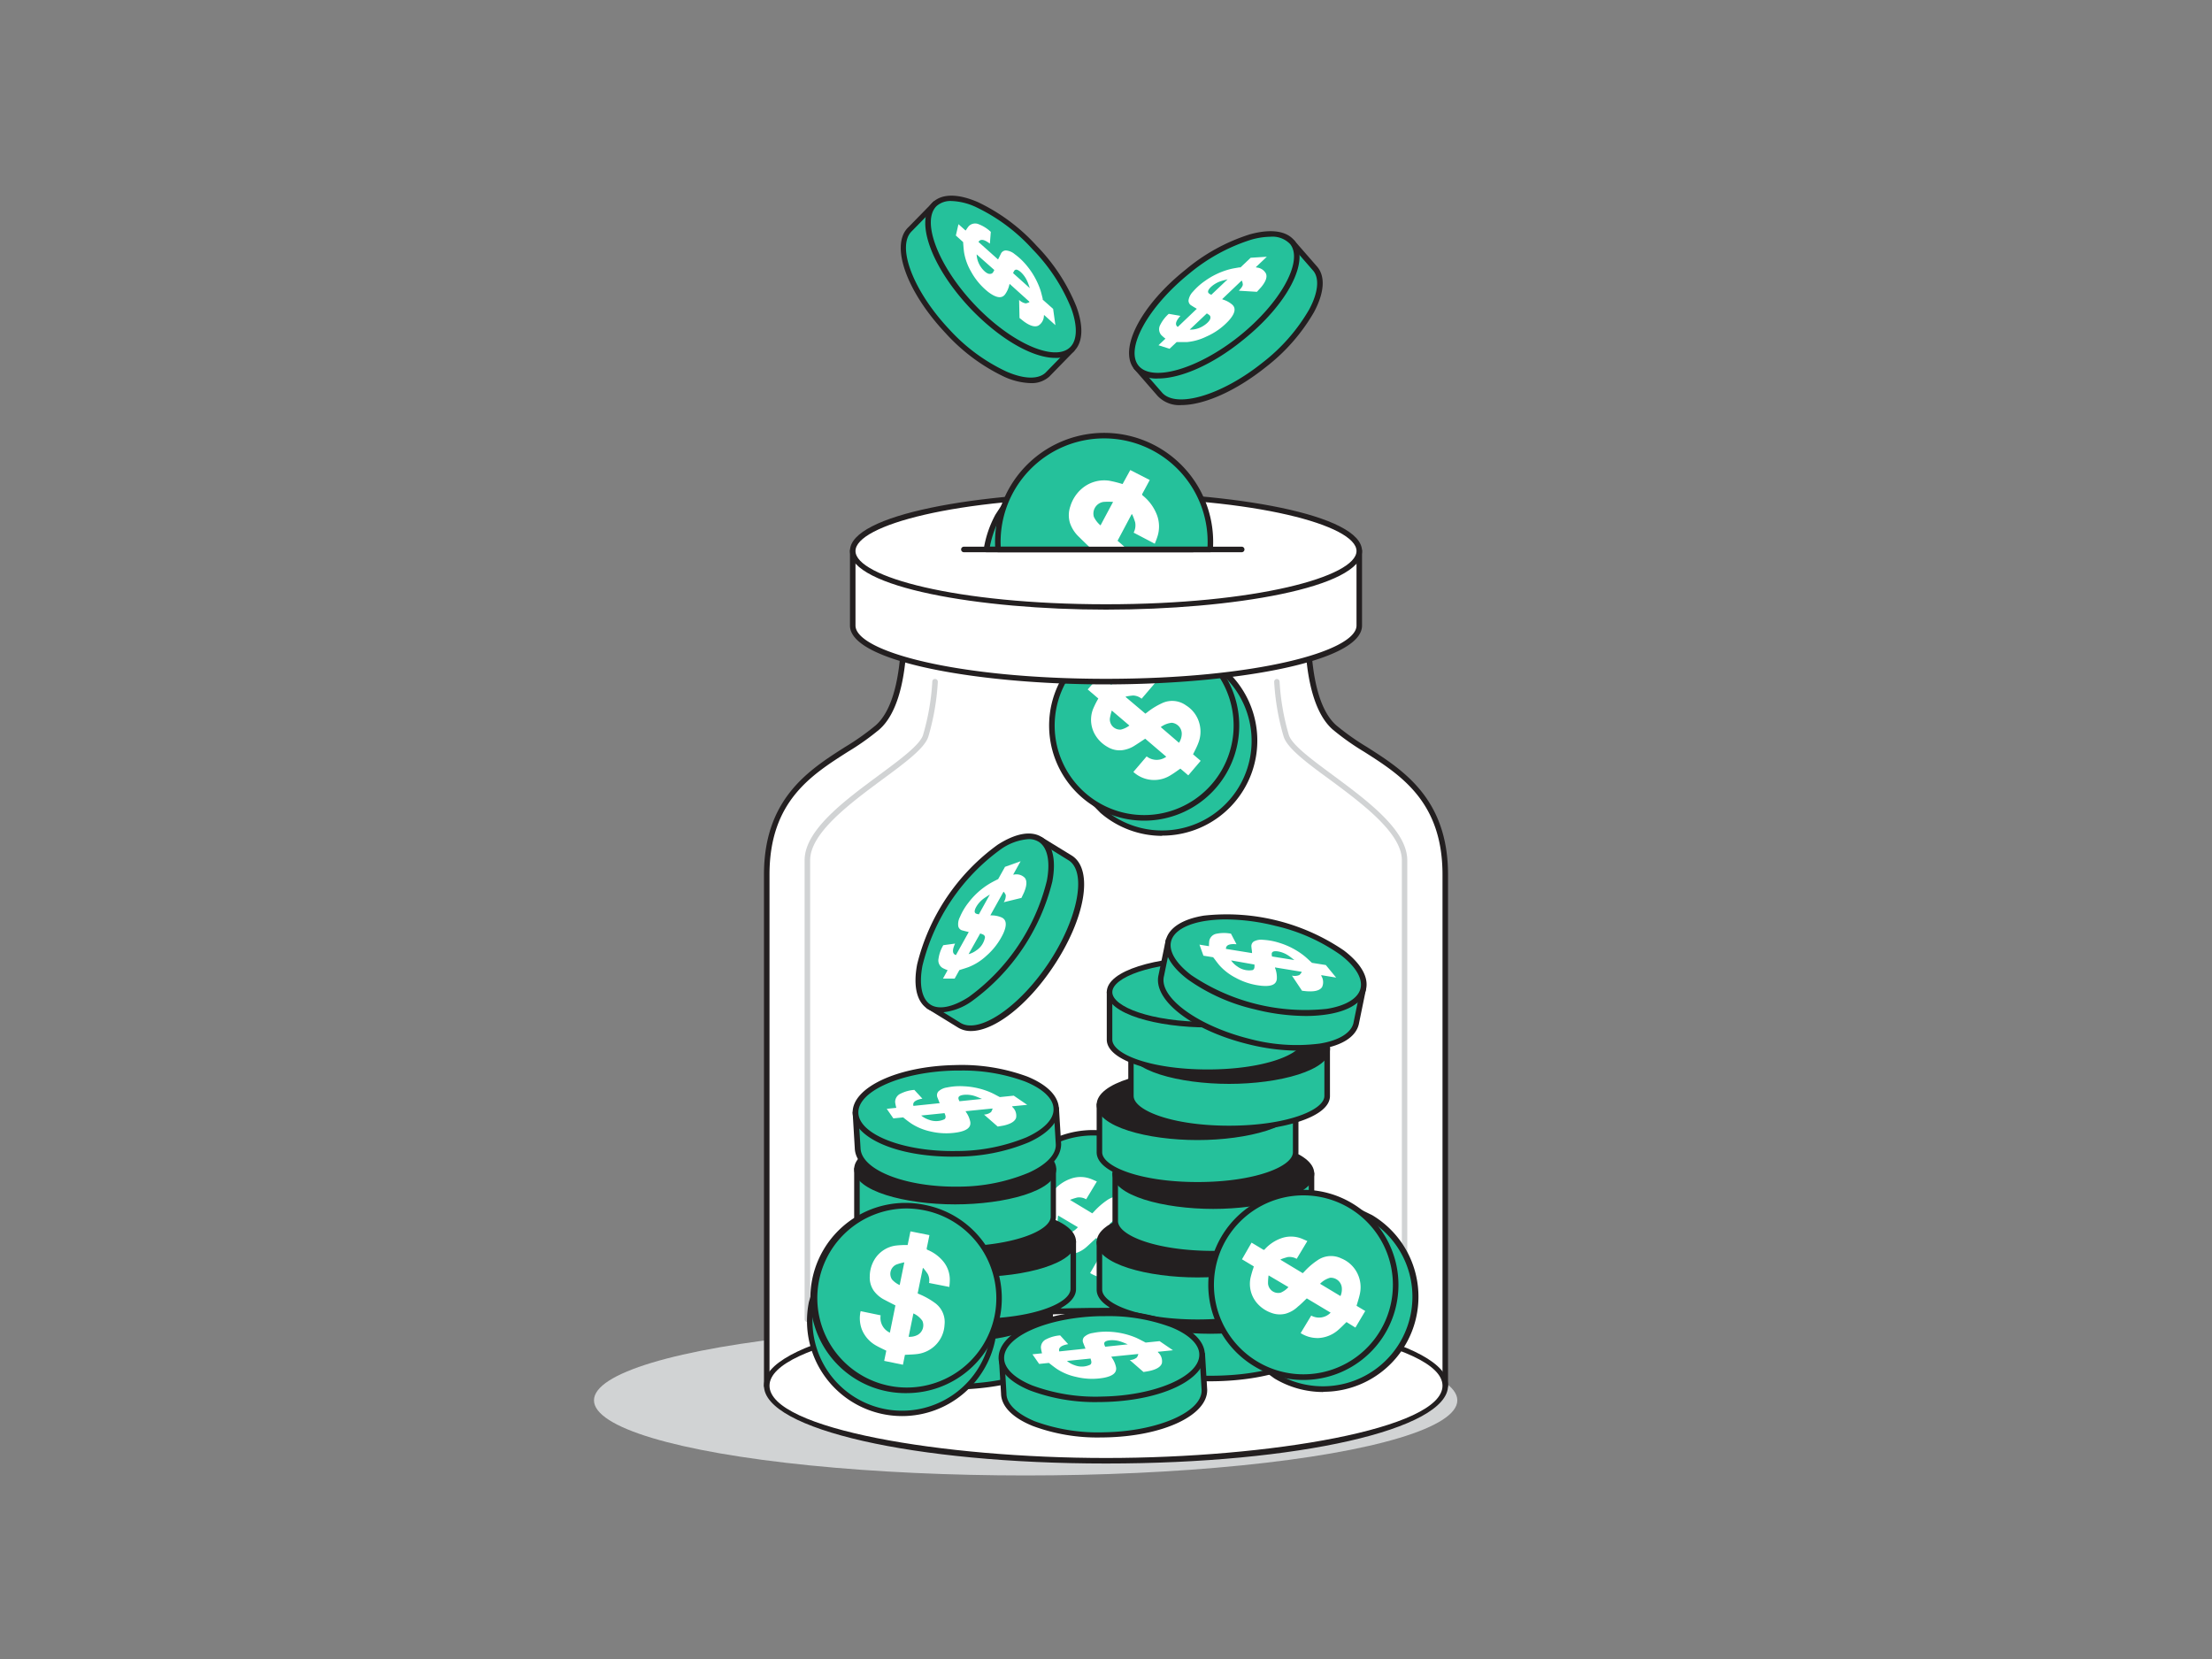 <svg xmlns="http://www.w3.org/2000/svg" viewBox="0 0 400 300"><rect x="0" y="0" width="400" height="300" fill="#808080" stroke="none"/><g id="_265_money_jar_flatline" data-name="#265_money_jar_flatline"><ellipse cx="185.47" cy="253.22" rx="78.06" ry="13.59" fill="#d1d3d4"/><path d="M241.3,131.52c-6.76-6-4.4-25.9-4.4-25.9H163.1s2.36,19.89-4.4,25.9-20,9-20,26.65v92.41h122.7V158.17C261.35,140.53,248.05,137.53,241.3,131.52Z" fill="#fff"/><path d="M261.35,251.08H138.65a.5.5,0,0,1-.5-.5V158.17c0-13.74,8.12-18.92,14.65-23.08a44.55,44.55,0,0,0,5.57-3.94c6.49-5.77,4.26-25.28,4.24-25.48a.47.47,0,0,1,.12-.39.51.51,0,0,1,.37-.16h73.8a.51.51,0,0,1,.37.16.47.47,0,0,1,.12.39c0,.2-2.25,19.71,4.24,25.48h0a44.55,44.55,0,0,0,5.57,3.94c6.53,4.16,14.65,9.34,14.65,23.08v92.41A.5.5,0,0,1,261.35,251.08Zm-122.2-1h121.7V158.17c0-13.19-7.53-18-14.18-22.23a45.19,45.19,0,0,1-5.71-4.05h0c-6.31-5.61-5-22.42-4.62-25.77H163.66c.34,3.35,1.69,20.16-4.62,25.77a45.19,45.19,0,0,1-5.71,4.05c-6.65,4.24-14.18,9-14.18,22.23Z" fill="#231f20"/><path d="M187,215.11c-3.56,5.92.43,19.07.43,19.07l5.28,3.83a16.69,16.69,0,0,0,17.2-28.61L204,206.54S190.51,209.18,187,215.11Z" fill="#25c19b"/><path d="M201.23,240.9a17,17,0,0,1-8.83-2.46l-5.32-3.86a.44.44,0,0,1-.18-.26c-.17-.54-4-13.42-.38-19.47h0c3.64-6,16.82-8.69,17.38-8.8a.48.48,0,0,1,.31,0l5.87,2.86a17.19,17.19,0,0,1-8.85,32Zm-13.42-7,5.14,3.73a16.19,16.19,0,0,0,16.65-27.78l-5.67-2.77c-1.53.33-13.35,3-16.55,8.31S187.38,232.37,187.81,233.88Z" fill="#231f20"/><circle cx="197.62" cy="221.53" r="16.69" fill="#25c19b"/><path d="M197.59,238.71a17.18,17.18,0,1,1,14.77-8.33A17.13,17.13,0,0,1,197.59,238.71Zm.06-33.38a16.59,16.59,0,0,0-3.94.48,16.15,16.15,0,1,0,3.94-.48Z" fill="#231f20"/><path d="M188.26,213.88c.7.42,1.39.83,2.08,1.26.14.08.21.07.31,0a7.18,7.18,0,0,1,3-2,5.19,5.19,0,0,1,3.7.08c.32.12.64.28,1,.43l-1.94,3.22a2.5,2.5,0,0,0-1.62-.32,12.48,12.48,0,0,0-1.27.41V217l4,2.41.29-.29a13.38,13.38,0,0,1,2.33-2.05,4.27,4.27,0,0,1,4.37-.35,5.62,5.62,0,0,1,3.33,6.39c-.15.72-.39,1.42-.6,2.17l1.56.93-1.78,3-1.6-1c-.52.5-1,1-1.51,1.44a5.88,5.88,0,0,1-3.57,1.45,5.81,5.81,0,0,1-3.21-.89L199,227a3,3,0,0,0,3.52-.53l-4.31-2.59c-.53.5-1.06,1-1.6,1.49a5.46,5.46,0,0,1-2.25,1.29,4.24,4.24,0,0,1-2.61-.18,5.94,5.94,0,0,1-2.64-1.86,5.38,5.38,0,0,1-1.09-4.44c.12-.63.37-1.23.55-1.85l.08-.21-2.16-1.3Zm16.08,9.66a3,3,0,0,0,.22-1.68,2,2,0,0,0-2.1-1.63,4,4,0,0,0-1.81,1.1Zm-13-3.74a9.89,9.89,0,0,0-.1,1.49,1.84,1.84,0,0,0,2.3,1.63,4,4,0,0,0,1.38-1Z" fill="#fff"/><path d="M197.44,123.12C193,128.38,194.71,142,194.71,142l4.57,4.66A16.7,16.7,0,1,0,221,121.28l-5.31-3.79S201.94,117.87,197.44,123.12Z" fill="#25c19b"/><path d="M210.12,151.15A17.12,17.12,0,0,1,199,147l-4.61-4.69a.61.61,0,0,1-.14-.29c-.07-.56-1.73-13.9,2.85-19.26s18-5.79,18.6-5.81a.62.62,0,0,1,.3.09l5.31,3.8a17.18,17.18,0,0,1-11.15,30.27Zm-14.93-9.38,4.45,4.54a16.19,16.19,0,0,0,21-24.65L215.52,118c-1.56.06-13.66.73-17.7,5.45S195,140.22,195.19,141.77Z" fill="#231f20"/><circle cx="206.91" cy="131.22" r="16.69" fill="#25c19b"/><path d="M206.9,148.4a17.19,17.19,0,1,1,11.18-30.25h0A17.19,17.19,0,0,1,206.9,148.4Zm0-33.37a16.18,16.18,0,1,0,10.51,3.88h0A16.14,16.14,0,0,0,206.92,115Z" fill="#231f20"/><path d="M198.94,122.13l1.85,1.58a.2.2,0,0,0,.31,0,7.31,7.31,0,0,1,3.26-1.49,5.25,5.25,0,0,1,3.63.69c.3.18.58.39.89.59l-2.44,2.85a2.56,2.56,0,0,0-1.55-.58,12,12,0,0,0-1.32.19v.09l3.55,3,.34-.25a12.92,12.92,0,0,1,2.63-1.62,4.27,4.27,0,0,1,4.37.37,5.51,5.51,0,0,1,2.46,3.39,5.61,5.61,0,0,1-.24,3.46c-.26.69-.61,1.34-.94,2l1.38,1.18-2.24,2.63-1.43-1.22c-.6.41-1.14.82-1.73,1.17a5.56,5.56,0,0,1-6.77-.57l2.4-2.81a2.94,2.94,0,0,0,3.55.06l-3.81-3.26c-.61.4-1.21.81-1.83,1.2a5.42,5.42,0,0,1-2.43.89,4.22,4.22,0,0,1-2.55-.6,6,6,0,0,1-2.29-2.27,5.37,5.37,0,0,1-.34-4.56,16.3,16.3,0,0,1,.85-1.73l.11-.2-1.92-1.64Zm14.26,12.19a3.07,3.07,0,0,0,.5-1.62,2,2,0,0,0-1.8-2,4,4,0,0,0-2,.78Zm-12.15-5.83a9.39,9.39,0,0,0-.35,1.44,1.85,1.85,0,0,0,2,2,4.15,4.15,0,0,0,1.53-.73Z" fill="#fff"/><path d="M154.2,99.61v13.51c0,5.6,20.51,10.14,45.8,10.14s45.8-4.54,45.8-10.14V99.61Z" fill="#fff"/><path d="M200,123.76c-22.76,0-46.3-4-46.3-10.64V99.61a.5.5,0,0,1,.5-.5h91.6a.5.5,0,0,1,.5.5v13.51C246.3,119.78,222.76,123.76,200,123.76Zm-45.3-23.65v13c0,4.66,18.2,9.64,45.3,9.64s45.3-5,45.3-9.64v-13Z" fill="#231f20"/><ellipse cx="200" cy="99.61" rx="45.8" ry="10.14" fill="#fff"/><path d="M200,110.24c-22.76,0-46.3-4-46.3-10.63S177.24,89,200,89s46.3,4,46.3,10.64S222.76,110.24,200,110.24ZM200,90c-27.1,0-45.3,5-45.3,9.64s18.2,9.63,45.3,9.63,45.3-5,45.3-9.63S227.1,90,200,90Z" fill="#231f20"/><ellipse cx="200" cy="250.58" rx="61.35" ry="13.58" fill="#fff"/><path d="M200,264.65c-34.68,0-61.85-6.18-61.85-14.07S165.32,236.5,200,236.5s61.85,6.18,61.85,14.08S234.68,264.65,200,264.65Zm0-27.15c-29.39,0-60.85,5.25-60.85,13.08s31.46,13.07,60.85,13.07,60.85-5.25,60.85-13.07S229.39,237.5,200,237.5Z" fill="#231f20"/><path d="M146,239.06a.5.5,0,0,1-.5-.5v-83c0-5.45,7.17-10.74,13.49-15.42,3.8-2.81,7.39-5.46,7.93-7.25a42.58,42.58,0,0,0,1.67-9.63.47.47,0,0,1,.52-.48.5.5,0,0,1,.48.52,43.68,43.68,0,0,1-1.71,9.89c-.65,2.1-4.19,4.72-8.3,7.75-5.82,4.31-13.08,9.68-13.08,14.62v83A.5.5,0,0,1,146,239.06Z" fill="#d1d3d4"/><path d="M254,239.06a.5.5,0,0,1-.5-.5v-83c0-4.94-7.26-10.31-13.08-14.62-4.11-3-7.65-5.65-8.3-7.75a43.68,43.68,0,0,1-1.71-9.89.5.5,0,0,1,.48-.52h0a.5.5,0,0,1,.5.48,42.58,42.58,0,0,0,1.67,9.63c.54,1.79,4.13,4.44,7.93,7.25,6.32,4.68,13.49,10,13.49,15.42v83A.5.5,0,0,1,254,239.06Z" fill="#d1d3d4"/><path d="M154.41,236.3v8.59c0,3.25,8,5.89,17.75,5.89s17.74-2.64,17.74-5.89V236.3Z" fill="#25c19b"/><path d="M172.16,251.28c-9,0-18.25-2.39-18.25-6.39V236.3a.5.5,0,0,1,.5-.5H189.9a.5.5,0,0,1,.5.5v8.59C190.4,248.89,181.12,251.28,172.16,251.28ZM154.91,236.8v8.09c0,2.6,6.93,5.39,17.25,5.39s17.24-2.79,17.24-5.39V236.8Z" fill="#231f20"/><ellipse cx="172.16" cy="236.3" rx="17.74" ry="5.89" fill="#231f20"/><path d="M172.16,242.69c-9,0-18.25-2.39-18.25-6.39s9.28-6.39,18.25-6.39,18.24,2.39,18.24,6.39S181.12,242.69,172.16,242.69Zm0-11.78c-10.32,0-17.25,2.79-17.25,5.39s6.93,5.39,17.25,5.39,17.24-2.79,17.24-5.39S182.47,230.91,172.16,230.91Z" fill="#231f20"/><path d="M158.59,224.53v8.58c0,3.26,7.95,5.89,17.75,5.89s17.74-2.63,17.74-5.89v-8.58Z" fill="#25c19b"/><path d="M176.34,239.5c-9,0-18.25-2.39-18.25-6.39v-8.58a.5.5,0,0,1,.5-.5h35.49a.5.5,0,0,1,.5.5v8.58C194.58,237.11,185.3,239.5,176.34,239.5ZM159.09,225v8.08c0,2.61,6.93,5.39,17.25,5.39s17.24-2.78,17.24-5.39V225Z" fill="#231f20"/><ellipse cx="176.34" cy="224.53" rx="17.74" ry="5.89" fill="#231f20"/><path d="M176.34,230.91c-9,0-18.25-2.39-18.25-6.38s9.28-6.39,18.25-6.39,18.24,2.39,18.24,6.39S185.3,230.91,176.34,230.91Zm0-11.77c-10.32,0-17.25,2.78-17.25,5.39s6.93,5.38,17.25,5.38,17.24-2.78,17.24-5.38S186.65,219.14,176.34,219.14Z" fill="#231f20"/><path d="M155,211.4V220c0,3.25,7.95,5.89,17.75,5.89s17.74-2.64,17.74-5.89V211.4Z" fill="#25c19b"/><path d="M172.71,226.38c-9,0-18.25-2.39-18.25-6.39V211.4a.5.5,0,0,1,.5-.5h35.49a.5.5,0,0,1,.5.5V220C191,224,181.67,226.38,172.71,226.38ZM155.46,211.9V220c0,2.6,6.93,5.39,17.25,5.39S190,222.59,190,220V211.9Z" fill="#231f20"/><ellipse cx="172.71" cy="211.4" rx="17.74" ry="5.89" fill="#231f20"/><path d="M172.71,217.79c-9,0-18.25-2.39-18.25-6.39s9.28-6.39,18.25-6.39S191,207.4,191,211.4,181.67,217.79,172.71,217.79Zm0-11.78c-10.32,0-17.25,2.79-17.25,5.39s6.93,5.39,17.25,5.39S190,214,190,211.4,183,206,172.71,206Z" fill="#231f20"/><path d="M201.12,234.8v8.59c0,3.26,7.94,5.89,17.74,5.89s17.75-2.63,17.75-5.89V234.8Z" fill="#25c19b"/><path d="M218.86,249.78c-9,0-18.24-2.39-18.24-6.39V234.8a.5.5,0,0,1,.5-.5h35.49a.5.5,0,0,1,.5.5v8.59C237.11,247.39,227.83,249.78,218.86,249.78ZM201.62,235.3v8.09c0,2.61,6.93,5.39,17.24,5.39s17.25-2.78,17.25-5.39V235.3Z" fill="#231f20"/><ellipse cx="218.86" cy="234.8" rx="17.74" ry="5.89" fill="#231f20"/><path d="M218.86,241.19c-9,0-18.24-2.39-18.24-6.39s9.28-6.38,18.24-6.38,18.25,2.39,18.25,6.38S227.83,241.19,218.86,241.19Zm0-11.77c-10.31,0-17.24,2.78-17.24,5.38s6.93,5.39,17.24,5.39,17.25-2.78,17.25-5.39S229.18,229.42,218.86,229.42Z" fill="#231f20"/><path d="M198.81,224.62v8.59c0,3.25,7.94,5.89,17.74,5.89s17.75-2.64,17.75-5.89v-8.59Z" fill="#25c19b"/><path d="M216.55,239.6c-9,0-18.24-2.39-18.24-6.39v-8.59a.5.5,0,0,1,.5-.5H234.3a.5.5,0,0,1,.5.5v8.59C234.8,237.21,225.52,239.6,216.55,239.6Zm-17.24-14.48v8.09c0,2.6,6.93,5.39,17.24,5.39s17.25-2.79,17.25-5.39v-8.09Z" fill="#231f20"/><ellipse cx="216.55" cy="224.62" rx="17.74" ry="5.89" fill="#231f20"/><path d="M216.55,231c-9,0-18.24-2.39-18.24-6.39s9.28-6.39,18.24-6.39,18.25,2.39,18.25,6.39S225.52,231,216.55,231Zm0-11.78c-10.31,0-17.24,2.79-17.24,5.39s6.93,5.39,17.24,5.39,17.25-2.79,17.25-5.39S226.87,219.23,216.55,219.23Z" fill="#231f20"/><path d="M201.67,212.22v8.59c0,3.25,7.94,5.89,17.74,5.89s17.75-2.64,17.75-5.89v-8.59Z" fill="#25c19b"/><path d="M219.41,227.2c-9,0-18.24-2.39-18.24-6.39v-8.59a.5.5,0,0,1,.5-.5h35.49a.5.5,0,0,1,.5.5v8.59C237.66,224.81,228.38,227.2,219.41,227.2Zm-17.24-14.48v8.09c0,2.6,6.93,5.39,17.24,5.39s17.25-2.79,17.25-5.39v-8.09Z" fill="#231f20"/><ellipse cx="219.41" cy="212.22" rx="17.74" ry="5.89" fill="#231f20"/><path d="M219.41,218.61c-9,0-18.24-2.39-18.24-6.39s9.28-6.39,18.24-6.39,18.25,2.39,18.25,6.39S228.38,218.61,219.41,218.61Zm0-11.78c-10.31,0-17.24,2.79-17.24,5.39s6.93,5.39,17.24,5.39,17.25-2.79,17.25-5.39S229.73,206.83,219.41,206.83Z" fill="#231f20"/><path d="M198.81,199.77v8.59c0,3.25,7.94,5.89,17.74,5.89s17.75-2.64,17.75-5.89v-8.59Z" fill="#25c19b"/><path d="M216.55,214.75c-9,0-18.24-2.39-18.24-6.39v-8.59a.5.5,0,0,1,.5-.5H234.3a.5.5,0,0,1,.5.5v8.59C234.8,212.36,225.52,214.75,216.55,214.75Zm-17.24-14.48v8.09c0,2.6,6.93,5.39,17.24,5.39s17.25-2.79,17.25-5.39v-8.09Z" fill="#231f20"/><ellipse cx="216.55" cy="199.77" rx="17.74" ry="5.89" fill="#231f20"/><path d="M216.55,206.16c-9,0-18.24-2.39-18.24-6.39s9.28-6.39,18.24-6.39,18.25,2.39,18.25,6.39S225.52,206.16,216.55,206.16Zm0-11.78c-10.31,0-17.24,2.79-17.24,5.39s6.93,5.39,17.24,5.39,17.25-2.79,17.25-5.39S226.87,194.38,216.55,194.38Z" fill="#231f20"/><path d="M204.53,189.59v8.59c0,3.25,7.94,5.88,17.74,5.88S240,201.43,240,198.18v-8.59Z" fill="#25c19b"/><path d="M222.27,204.56c-9,0-18.24-2.38-18.24-6.38v-8.59a.5.5,0,0,1,.5-.5H240a.5.5,0,0,1,.5.5v8.59C240.52,202.18,231.24,204.56,222.27,204.56ZM205,190.09v8.09c0,2.6,6.93,5.38,17.24,5.38s17.25-2.78,17.25-5.38v-8.09Z" fill="#231f20"/><ellipse cx="222.27" cy="189.59" rx="17.74" ry="5.89" fill="#231f20"/><path d="M222.27,196c-9,0-18.24-2.38-18.24-6.38s9.28-6.39,18.24-6.39,18.25,2.39,18.25,6.39S231.24,196,222.27,196Zm0-11.77C212,184.2,205,187,205,189.59S212,195,222.27,195s17.25-2.78,17.25-5.38S232.59,184.2,222.27,184.2Z" fill="#231f20"/><path d="M200.64,179.41V188c0,3.26,7.94,5.89,17.74,5.89s17.75-2.63,17.75-5.89v-8.58Z" fill="#25c19b"/><path d="M218.38,194.38c-9,0-18.24-2.39-18.24-6.39v-8.58a.5.5,0,0,1,.5-.5h35.49a.5.5,0,0,1,.5.5V188C236.63,192,227.35,194.38,218.38,194.38Zm-17.24-14.47V188c0,2.61,6.93,5.39,17.24,5.39s17.25-2.78,17.25-5.39v-8.08Z" fill="#231f20"/><ellipse cx="218.38" cy="179.41" rx="17.74" ry="5.89" fill="#25c19b"/><path d="M218.38,185.79c-9,0-18.24-2.39-18.24-6.38s9.27-6.39,18.24-6.39,18.25,2.39,18.25,6.39S227.35,185.79,218.38,185.79Zm0-11.77c-10.31,0-17.24,2.78-17.24,5.39s6.93,5.38,17.24,5.38,17.25-2.78,17.25-5.38S228.7,174,218.38,174Z" fill="#231f20"/><path d="M181.08,245.6l.39,6.4c.08,4.29,8.27,7.62,18.29,7.43s18.08-3.82,18-8.11l-.39-6.4Z" fill="#25c19b"/><path d="M199,259.94a33.43,33.43,0,0,1-12.25-2.08c-3.65-1.48-5.69-3.56-5.73-5.85l-.39-6.38a.54.54,0,0,1,.13-.37.52.52,0,0,1,.36-.16l36.29-.68h0a.5.5,0,0,1,.5.47l.39,6.4c.09,4.66-8,8.45-18.49,8.64Zm-17.34-13.85L182,252c0,1.86,1.89,3.66,5.1,5a33.15,33.15,0,0,0,12.68,2c9.56-.18,17.58-3.66,17.51-7.6l-.36-5.9Z" fill="#231f20"/><ellipse cx="199.23" cy="245.26" rx="18.15" ry="7.78" transform="translate(-4.56 3.77) rotate(-1.07)" fill="#25c19b"/><path d="M198.56,253.54a33.47,33.47,0,0,1-12.25-2.08c-3.65-1.48-5.69-3.56-5.73-5.85-.08-4.64,8-8.43,18.49-8.62a34.08,34.08,0,0,1,13.07,2.07c3.65,1.48,5.69,3.56,5.73,5.85.09,4.64-8,8.43-18.49,8.62ZM199.89,238h-.8c-9.56.18-17.58,3.66-17.51,7.6,0,1.84,1.9,3.64,5.11,4.94a33,33,0,0,0,12.67,2c9.57-.17,17.59-3.66,17.51-7.6,0-1.84-1.89-3.64-5.1-4.94A32.34,32.34,0,0,0,199.89,238Z" fill="#231f20"/><path d="M212.11,244.17l-2.57.26c-.17,0-.19,0-.12.13a2.13,2.13,0,0,1,.69,1.93c-.19.68-1,1.15-2.24,1.42-.34.07-.71.13-1.09.19l-2.48-2.16a2.16,2.16,0,0,0,1.28-.47,2.13,2.13,0,0,0,.27-.62l-.09,0-4.8.48.13.23a4.61,4.61,0,0,1,.73,1.71c.15,1-.65,1.6-2.34,1.9a12.12,12.12,0,0,1-4.91-.19,10.15,10.15,0,0,1-3.42-1.41c-.53-.36-1-.74-1.48-1.11l-1.76.18-1.21-1.74,1.73-.18a7.9,7.9,0,0,1-.2-1,1.64,1.64,0,0,1,1-1.56,6.6,6.6,0,0,1,2.48-.68l1.45,1.59c-1.19.2-1.82.61-1.61,1.31l4.74-.5c-.13-.35-.28-.69-.39-1a1,1,0,0,1,.15-1.11,2.88,2.88,0,0,1,1.56-.72,11.85,11.85,0,0,1,3-.23,14,14,0,0,1,4.77,1.06c.57.25,1.06.53,1.6.8l.19.1,2.52-.26Zm-19.17,1.93a4.11,4.11,0,0,0,1.38.77,3.53,3.53,0,0,0,2.84-.1c.35-.32.14-.71.05-1.1Zm11-3c-.5-.2-.92-.39-1.4-.54-1.13-.35-2.55-.25-2.81.19-.13.23,0,.5.13.78Z" fill="#fff"/><path d="M211.29,170.11,210,176.39c-1,4.17,6,9.51,15.74,11.93s18.45,1,19.48-3.17l1.29-6.28Z" fill="#25c19b"/><path d="M234.81,190a38.32,38.32,0,0,1-9.2-1.2c-10.14-2.52-17.21-8-16.1-12.53L210.8,170a.49.49,0,0,1,.22-.32.54.54,0,0,1,.39-.06l35.22,8.76a.5.5,0,0,1,.37.58l-1.29,6.28c-.55,2.25-3,3.82-6.89,4.45A25.34,25.34,0,0,1,234.81,190Zm-23.14-19.28-1.18,5.77c-1,3.85,6.08,9,15.37,11.34a32.91,32.91,0,0,0,12.8.88c3.42-.55,5.63-1.9,6.08-3.68l1.18-5.79Z" fill="#231f20"/><ellipse cx="228.9" cy="174.49" rx="7.78" ry="18.15" transform="translate(4.32 354.51) rotate(-76.03)" fill="#25c19b"/><path d="M236.09,183.72a38.31,38.31,0,0,1-9.19-1.2,34,34,0,0,1-12.08-5.39c-3.15-2.38-4.57-4.92-4-7.14s3-3.79,6.89-4.42A37.68,37.68,0,0,1,243,171.86c3.14,2.38,4.57,4.91,4,7.13h0c-.56,2.23-3,3.8-6.9,4.43A25.34,25.34,0,0,1,236.09,183.72Zm-14.38-17.46a24.72,24.72,0,0,0-3.86.29c-3.42.56-5.63,1.9-6.08,3.68s.89,4,3.65,6.1a36.81,36.81,0,0,0,24.52,6.1c3.43-.55,5.64-1.89,6.08-3.68h0c.45-1.78-.88-4-3.64-6.1a33.29,33.29,0,0,0-11.73-5.22A37.69,37.69,0,0,0,221.71,166.26Z" fill="#231f20"/><path d="M241.62,176.78l-2.55-.42c-.16,0-.19,0-.14.1a2.16,2.16,0,0,1,.16,2c-.36.61-1.23.87-2.54.8-.34,0-.72-.07-1.1-.1l-1.83-2.74a2.18,2.18,0,0,0,1.36-.11,2.57,2.57,0,0,0,.42-.53l-.08-.06-4.76-.78c0,.08,0,.16.07.25a4.71,4.71,0,0,1,.26,1.85c-.11,1-1,1.38-2.75,1.22a12.14,12.14,0,0,1-4.7-1.45,10.19,10.19,0,0,1-2.93-2.25c-.42-.49-.76-1-1.14-1.46l-1.75-.28-.72-2,1.72.28a8,8,0,0,1,.06-1,1.63,1.63,0,0,1,1.36-1.26,6.6,6.6,0,0,1,2.56,0l1,1.91c-1.21-.11-1.92.11-1.91.84l4.72.76c0-.38-.09-.74-.11-1.1a1,1,0,0,1,.43-1,2.82,2.82,0,0,1,1.69-.3,11.77,11.77,0,0,1,3,.57,13.71,13.71,0,0,1,4.33,2.26c.49.38.89.78,1.34,1.19l.15.14,2.51.4Zm-19-3.11a4,4,0,0,0,1.13,1.1,3.6,3.6,0,0,0,2.77.65c.42-.22.32-.66.33-1Zm11.45-.06c-.44-.33-.79-.63-1.21-.89-1-.64-2.4-.91-2.76-.55-.2.19-.13.49-.08.79Z" fill="#fff"/><path d="M167.93,182l5.47,3.35c3.56,2.4,11-2.4,16.58-10.71s7.25-17,3.68-19.4l-5.46-3.35Z" fill="#25c19b"/><path d="M175.59,186.44a4.38,4.38,0,0,1-2.47-.7l-5.45-3.35a.51.51,0,0,1-.15-.7l20.27-30.11a.49.49,0,0,1,.67-.15l5.46,3.35c3.87,2.61,2.31,11.43-3.52,20.11C185.63,182,179.7,186.44,175.59,186.44Zm-7-4.63,5,3.09c3.29,2.21,10.56-2.64,15.91-10.57s7.09-16.5,3.81-18.71l-5-3.09Z" fill="#231f20"/><ellipse cx="178.07" cy="166.91" rx="18.15" ry="7.78" transform="translate(-59.83 221.44) rotate(-56.06)" fill="#25c19b"/><path d="M170.12,183.09a4.31,4.31,0,0,1-2.46-.71c-1.9-1.28-2.55-4.11-1.81-8a37.79,37.79,0,0,1,14.55-21.62c3.31-2.13,6.18-2.61,8.08-1.33h0c1.9,1.28,2.54,4.12,1.81,8a37.92,37.92,0,0,1-14.55,21.62A10.88,10.88,0,0,1,170.12,183.09ZM186,151.74a9.92,9.92,0,0,0-5.08,1.88,36.79,36.79,0,0,0-14.11,21c-.64,3.4-.14,5.95,1.38,7s4.07.54,7-1.34a36.86,36.86,0,0,0,14.11-21c.65-3.4.15-5.94-1.38-7h0A3.36,3.36,0,0,0,186,151.74Z" fill="#231f20"/><path d="M184.56,155.74,183.3,158c-.08.14-.07.18,0,.17a2.12,2.12,0,0,1,2,.55c.45.54.39,1.44-.12,2.65-.14.32-.31.65-.47,1l-3.2.78a2.16,2.16,0,0,0,.36-1.31,2.83,2.83,0,0,0-.36-.58l-.08.06-2.35,4.21.25,0a4.63,4.63,0,0,1,1.83.39c.88.43.94,1.45.21,3a12.45,12.45,0,0,1-3,3.92,10.24,10.24,0,0,1-3.12,2c-.6.23-1.17.39-1.76.58l-.86,1.54h-2.11l.84-1.52a6.67,6.67,0,0,1-.93-.41,1.61,1.61,0,0,1-.71-1.7,6.52,6.52,0,0,1,.86-2.41l2.13-.29c-.51,1.1-.55,1.85.15,2.08q1.16-2.08,2.32-4.17c-.37-.09-.73-.17-1.07-.27a1,1,0,0,1-.82-.76,2.74,2.74,0,0,1,.3-1.69,11.23,11.23,0,0,1,1.55-2.61,13.58,13.58,0,0,1,3.6-3.29c.53-.33,1-.57,1.57-.86l.19-.09,1.24-2.22Zm-9.41,16.8a4.07,4.07,0,0,0,1.42-.69,3.55,3.55,0,0,0,1.55-2.38c-.06-.47-.5-.53-.87-.67ZM179,161.75c-.46.31-.86.54-1.25.84-.94.73-1.67,1.95-1.46,2.41.11.25.42.28.72.34Z" fill="#fff"/><path d="M154.72,201.21l.39,6.4c.08,4.3,8.27,7.62,18.29,7.44s18.08-3.82,18-8.12l-.39-6.4Z" fill="#25c19b"/><path d="M172.57,215.56c-10,0-17.87-3.42-18-7.94l-.38-6.38a.45.45,0,0,1,.13-.36.49.49,0,0,1,.35-.17L191,200h0a.49.49,0,0,1,.5.46l.39,6.4c0,2.31-1.91,4.47-5.5,6.09a34.06,34.06,0,0,1-13,2.56ZM155.25,201.7l.36,5.88c.08,4,8.22,7.15,17.78,7A33,33,0,0,0,186,212.07c3.16-1.42,5-3.29,4.92-5.13l-.36-5.9Z" fill="#231f20"/><ellipse cx="172.87" cy="200.87" rx="18.15" ry="7.78" transform="translate(-3.73 3.27) rotate(-1.07)" fill="#25c19b"/><path d="M172.19,209.16c-10.06,0-17.88-3.42-18-7.94s8-8.42,18.49-8.62a34.36,34.36,0,0,1,13.08,2.07c3.65,1.49,5.68,3.57,5.72,5.86h0c.05,2.28-1.91,4.44-5.5,6.06a34.05,34.05,0,0,1-13,2.56Zm1.35-15.57h-.81c-9.56.18-17.58,3.66-17.51,7.61s8.23,7.12,17.79,6.94a33.2,33.2,0,0,0,12.59-2.47c3.16-1.43,5-3.3,4.91-5.14h0c0-1.83-1.89-3.63-5.1-4.94A32.45,32.45,0,0,0,173.54,193.59Z" fill="#231f20"/><path d="M185.75,199.79l-2.57.25c-.17,0-.19.05-.12.13a2.13,2.13,0,0,1,.69,1.93c-.19.68-1,1.15-2.24,1.43-.34.07-.71.12-1.09.19l-2.48-2.17a2.23,2.23,0,0,0,1.28-.46,2.7,2.7,0,0,0,.28-.63l-.1,0-4.8.48.13.22a4.58,4.58,0,0,1,.73,1.72c.15,1-.65,1.6-2.34,1.89a12.29,12.29,0,0,1-4.91-.18,10.36,10.36,0,0,1-3.42-1.42c-.53-.36-1-.73-1.47-1.11l-1.77.18-1.2-1.73,1.73-.18a8.4,8.4,0,0,1-.21-1,1.65,1.65,0,0,1,1-1.57,6.5,6.5,0,0,1,2.47-.67l1.46,1.58c-1.19.21-1.83.61-1.62,1.31l4.74-.49c-.13-.35-.27-.7-.39-1a1.06,1.06,0,0,1,.15-1.11,2.88,2.88,0,0,1,1.56-.73,11.44,11.44,0,0,1,3-.22,13.76,13.76,0,0,1,4.77,1.06c.58.24,1.06.52,1.6.8l.19.1,2.52-.26Zm-19.17,1.93a4.29,4.29,0,0,0,1.38.76,3.57,3.57,0,0,0,2.84-.09c.35-.32.15-.72,0-1.1Zm11-3c-.51-.2-.93-.4-1.41-.55-1.13-.35-2.55-.25-2.8.19-.14.24,0,.51.13.78Z" fill="#fff"/><path d="M205.48,66.41l4.2,4.81c2.67,3.34,11.15,1,18.94-5.25s11.93-14,9.26-17.34l-4.19-4.81Z" fill="#25c19b"/><path d="M213.64,73.25a5.36,5.36,0,0,1-4.36-1.71l-4.18-4.8a.5.5,0,0,1-.12-.37.53.53,0,0,1,.19-.35l28.2-22.59a.5.5,0,0,1,.69.07l4.2,4.81c1.43,1.79,1.2,4.68-.65,8.14a34,34,0,0,1-8.68,9.91C223.41,70.78,217.66,73.25,213.64,73.25Zm-7.44-6.77,3.85,4.41c2.47,3.08,10.82.64,18.25-5.31a33,33,0,0,0,8.43-9.6c1.62-3,1.9-5.61.76-7l-3.87-4.44Z" fill="#231f20"/><ellipse cx="219.58" cy="55.12" rx="18.07" ry="7.74" transform="translate(13.74 149.36) rotate(-38.69)" fill="#25c19b"/><path d="M209.44,68.44a5.35,5.35,0,0,1-4.35-1.71c-2.89-3.61,1.22-11.54,9.34-18A34,34,0,0,1,226,42.38c3.79-1.05,6.65-.65,8.08,1.13h0c2.88,3.61-1.22,11.53-9.34,18C219.22,66,213.47,68.44,209.44,68.44Zm20.29-25.63a13.32,13.32,0,0,0-3.46.53,32.88,32.88,0,0,0-11.21,6.13c-7.44,6-11.64,13.57-9.19,16.63s10.81.62,18.24-5.33,11.64-13.57,9.19-16.63h0A4.41,4.41,0,0,0,229.73,42.81Z" fill="#231f20"/><path d="M229.08,46.43l-1.87,1.77c-.12.11-.12.15,0,.17a2.11,2.11,0,0,1,1.72,1.11c.26.65-.06,1.48-.9,2.48l-.74.81-3.27-.2c.39-.42.72-.82.72-1.14a2.28,2.28,0,0,0-.16-.66l-.09,0L221,54.1l.23.1a4.47,4.47,0,0,1,1.62.91c.71.67.46,1.65-.69,2.91a12.05,12.05,0,0,1-4,2.84,10.06,10.06,0,0,1-3.55,1c-.64,0-1.22,0-1.84,0l-1.28,1.21-2-.64,1.26-1.19a7.21,7.21,0,0,1-.76-.66,1.61,1.61,0,0,1-.18-1.83,6.63,6.63,0,0,1,1.54-2l2.11.37c-.81.89-1.07,1.59-.48,2l3.44-3.28c-.31-.19-.64-.37-.93-.57a1,1,0,0,1-.56-1,2.89,2.89,0,0,1,.79-1.52,11.55,11.55,0,0,1,2.25-2,13.63,13.63,0,0,1,4.4-2.06c.6-.16,1.16-.23,1.75-.34l.21,0,1.83-1.74ZM215.14,59.6a4.09,4.09,0,0,0,1.55-.23c1-.34,2.08-1.22,2.18-1.8s-.32-.65-.63-.9ZM222,50.5c-.52.15-1,.25-1.44.42-1.11.41-2.16,1.35-2.1,1.85,0,.27.32.4.58.54Z" fill="#fff"/><path d="M169,36.88l-4.46,4.56c-3.11,2.94-.08,11.2,6.76,18.46s14.91,10.78,18,7.85l4.46-4.57Z" fill="#25c19b"/><path d="M186.35,69.28a12.34,12.34,0,0,1-4.8-1.17A34,34,0,0,1,171,60.25c-7.14-7.58-10.09-16-6.73-19.17l4.45-4.55a.44.44,0,0,1,.36-.15.52.52,0,0,1,.36.16l24.77,26.3a.5.5,0,0,1,0,.69l-4.46,4.57A4.76,4.76,0,0,1,186.35,69.28ZM169,37.6l-4.1,4.19c-2.87,2.71.23,10.84,6.76,17.77A32.68,32.68,0,0,0,182,67.19c3.16,1.38,5.74,1.45,7.07.2l4.11-4.21Z" fill="#231f20"/><ellipse cx="181.43" cy="50.03" rx="7.74" ry="18.07" transform="translate(15.05 138) rotate(-43.28)" fill="#25c19b"/><path d="M190.8,64.72c-4.06,0-10-3.36-15.37-9-7.14-7.58-10.09-16-6.73-19.16,1.66-1.57,4.56-1.57,8.16,0a34,34,0,0,1,10.57,7.86,33.86,33.86,0,0,1,7.21,11c1.35,3.68,1.18,6.57-.48,8.14A4.75,4.75,0,0,1,190.8,64.72ZM172.05,36.35a3.78,3.78,0,0,0-2.66.89c-2.86,2.69.24,10.82,6.77,17.76s14.46,10.51,17.32,7.82c1.33-1.25,1.41-3.83.23-7.07a33,33,0,0,0-7-10.68,32.77,32.77,0,0,0-10.24-7.63A11.29,11.29,0,0,0,172.05,36.35Z" fill="#231f20"/><path d="M190.85,58.8l-1.91-1.72c-.12-.12-.16-.11-.17,0a2.13,2.13,0,0,1-1,1.8c-.62.31-1.49.06-2.55-.7-.28-.21-.56-.44-.86-.68l-.07-3.27a2.21,2.21,0,0,0,1.2.63,2.27,2.27,0,0,0,.65-.22l0-.09-3.56-3.21a1.35,1.35,0,0,0-.08.24,4.62,4.62,0,0,1-.78,1.69c-.61.76-1.61.59-3-.46a12.14,12.14,0,0,1-3.15-3.75,10.16,10.16,0,0,1-1.24-3.46c-.09-.63-.12-1.22-.17-1.83l-1.31-1.18.47-2.05,1.29,1.15c.21-.28.38-.58.59-.81a1.62,1.62,0,0,1,1.81-.32,6.64,6.64,0,0,1,2.16,1.37L179,44.06c-.95-.73-1.68-.94-2.06-.31l3.54,3.17c.17-.33.33-.67.5-1a1,1,0,0,1,.92-.63,2.82,2.82,0,0,1,1.58.66,12,12,0,0,1,2.19,2.08,13.92,13.92,0,0,1,2.4,4.22c.21.59.32,1.14.48,1.72,0,.06,0,.13,0,.21l1.89,1.68ZM176.61,46a4.18,4.18,0,0,0,.35,1.53c.42,1,1.38,2,2,2s.63-.37.85-.7Zm9.62,6.11c-.19-.51-.33-1-.54-1.4-.49-1.07-1.52-2.05-2-1.94-.27.05-.37.34-.49.62Z" fill="#fff"/><path d="M225,225.93c-3.56,5.93.43,19.07.43,19.07l5.28,3.84a16.69,16.69,0,0,0,17.2-28.61l-5.87-2.87S228.57,220,225,225.93Z" fill="#25c19b"/><path d="M239.29,251.72a17.08,17.08,0,0,1-8.83-2.45l-5.32-3.86a.51.51,0,0,1-.18-.26c-.17-.55-4-13.43-.38-19.48h0c3.64-6,16.82-8.69,17.38-8.8a.56.56,0,0,1,.31,0l5.87,2.87a17.19,17.19,0,0,1-8.85,31.94Zm-13.42-7,5.14,3.73a16.19,16.19,0,0,0,16.65-27.77L242,217.89c-1.53.32-13.35,3-16.55,8.3h0C222.24,231.51,225.44,243.2,225.87,244.7Z" fill="#231f20"/><circle cx="235.68" cy="232.35" r="16.69" fill="#25c19b"/><path d="M235.66,249.54a17,17,0,0,1-8.83-2.46,17.19,17.19,0,1,1,17.71-29.47h0a17.19,17.19,0,0,1-8.88,31.93Zm.05-33.38a16.18,16.18,0,1,0,8.32,2.31A16.19,16.19,0,0,0,235.71,216.16Z" fill="#231f20"/><path d="M226.32,224.71c.7.41,1.39.83,2.08,1.25.14.08.21.07.31-.05a7.34,7.34,0,0,1,3-2,5.24,5.24,0,0,1,3.7.08c.32.13.64.28,1,.43l-1.93,3.22a2.6,2.6,0,0,0-1.63-.32,12.48,12.48,0,0,0-1.27.41v.09l4,2.41.3-.3a12.9,12.9,0,0,1,2.32-2,4.27,4.27,0,0,1,4.37-.36,5.55,5.55,0,0,1,3,2.94,5.64,5.64,0,0,1,.34,3.46c-.15.71-.39,1.42-.6,2.16l1.57.94-1.78,3-1.61-1c-.52.5-1,1-1.51,1.44a5.88,5.88,0,0,1-3.57,1.45,5.73,5.73,0,0,1-3.21-.89l1.91-3.17a2.92,2.92,0,0,0,3.51-.53l-4.31-2.58c-.53.49-1,1-1.6,1.48a5.31,5.31,0,0,1-2.24,1.29,4.34,4.34,0,0,1-2.62-.17,6.08,6.08,0,0,1-2.64-1.86,5.35,5.35,0,0,1-1.08-4.44,17,17,0,0,1,.54-1.85c0-.07,0-.13.08-.22l-2.16-1.3Zm16.08,9.66a3.07,3.07,0,0,0,.22-1.68,2,2,0,0,0-2.09-1.63,4,4,0,0,0-1.82,1.09Zm-13-3.74a9.68,9.68,0,0,0-.1,1.48,1.85,1.85,0,0,0,2.3,1.64,4,4,0,0,0,1.39-1Z" fill="#fff"/><path d="M166.48,222.52c-6.78-1.38-17.85,6.75-17.85,6.75l-1.86,6.25a16.69,16.69,0,1,0,32.7,6.71l.76-6.48S173.25,223.91,166.48,222.52Z" fill="#25c19b"/><path d="M163.16,256.07a17.2,17.2,0,0,1-16.88-20.65l1.87-6.29a.46.46,0,0,1,.19-.26c.46-.34,11.33-8.25,18.24-6.84h0c6.91,1.42,13.79,13,14.08,13.46a.57.57,0,0,1,.06.31l-.75,6.49a17.18,17.18,0,0,1-16.81,13.78Zm-14.1-26.5-1.81,6.1A16.19,16.19,0,0,0,179,242.13l.73-6.27c-.81-1.34-7.25-11.6-13.33-12.85h0C160.3,221.77,150.34,228.67,149.06,229.57Z" fill="#231f20"/><circle cx="163.97" cy="234.72" r="16.69" fill="#25c19b"/><path d="M164,251.92a17.2,17.2,0,1,1,3.42-34,17.2,17.2,0,0,1,13.39,20.3h0A17.23,17.23,0,0,1,164,251.92Zm-.07-33.39A16.19,16.19,0,1,0,179.84,238l.49.1-.49-.1a16.21,16.21,0,0,0-12.61-19.12A16.76,16.76,0,0,0,163.94,218.53Z" fill="#231f20"/><path d="M168.07,223.35c-.16.8-.32,1.59-.49,2.38,0,.16,0,.22.14.28a7.24,7.24,0,0,1,2.88,2.13,5.22,5.22,0,0,1,1.15,3.52c0,.34-.05.69-.08,1.06L168,232a2.47,2.47,0,0,0-.24-1.63,10,10,0,0,0-.81-1.07l-.07,0-.94,4.59.38.17a13.55,13.55,0,0,1,2.7,1.52,4.25,4.25,0,0,1,1.78,4,5.57,5.57,0,0,1-1.77,3.8,5.66,5.66,0,0,1-3.15,1.47c-.73.09-1.47.1-2.24.15l-.36,1.79-3.39-.7.38-1.84c-.64-.32-1.27-.6-1.86-.94a5.83,5.83,0,0,1-2.55-2.88,5.73,5.73,0,0,1-.23-3.33l3.62.75a2.94,2.94,0,0,0,1.67,3.14c.34-1.66.67-3.29,1-4.93-.65-.33-1.3-.66-1.94-1a5.41,5.41,0,0,1-2-1.69,4.19,4.19,0,0,1-.7-2.52,6,6,0,0,1,.87-3.11,5.36,5.36,0,0,1,3.83-2.5,15.34,15.34,0,0,1,1.92-.1h.23l.51-2.47Zm-3.76,18.38a3,3,0,0,0,1.65-.35,2,2,0,0,0,.84-2.52,3.92,3.92,0,0,0-1.63-1.35Zm-.78-13.46a10.3,10.3,0,0,0-1.44.4,1.85,1.85,0,0,0-.78,2.71,4.16,4.16,0,0,0,1.38,1Z" fill="#fff"/><path d="M215.65,99.36c-1.74-4.82-4.87-11.62-9.23-14-7-3.75-21.92,1.6-21.92,1.6l-4.1,6.3a19.19,19.19,0,0,0-2,6Z" fill="#25c19b"/><path d="M215.65,99.86H178.38a.49.49,0,0,1-.38-.17.48.48,0,0,1-.11-.41A19.61,19.61,0,0,1,180,93.07l4.12-6.33a.55.55,0,0,1,.25-.2c.62-.22,15.19-5.39,22.32-1.57,4.43,2.36,7.6,9,9.47,14.22a.5.5,0,0,1-.47.67Zm-36.68-1h36c-1.83-4.91-4.78-10.89-8.75-13-6.37-3.4-19.75,1-21.35,1.58l-4,6.15A18.5,18.5,0,0,0,179,98.86Z" fill="#231f20"/><path d="M218.83,99.36a19.22,19.22,0,1,0-38.34,0Z" fill="#25c19b"/><path d="M218.83,99.86H180.49a.5.5,0,0,1-.5-.46,19.72,19.72,0,1,1,39.34,0A.5.5,0,0,1,218.83,99.86Zm-37.87-1h37.4a18.72,18.72,0,1,0-37.4,0Z" fill="#231f20"/><path d="M195.14,97.11c.59.6,1.2,1.17,1.81,1.76l-.27.49h7.14c-.44-.44-.89-.86-1.37-1.26l-.36-.32L204.63,93l.1,0a12.49,12.49,0,0,1,.54,1.44,2.88,2.88,0,0,1-.27,1.88l3.82,2c.15-.39.31-.76.43-1.14a5.91,5.91,0,0,0-.12-4.26,8.31,8.31,0,0,0-2.47-3.3c-.14-.12-.16-.2-.08-.35.45-.82.89-1.65,1.33-2.47L204.39,85,203,87.53l-.25-.07a20.61,20.61,0,0,0-2.16-.53,6.22,6.22,0,0,0-5.05,1.51,6.84,6.84,0,0,0-2,3.15,4.84,4.84,0,0,0-.05,3A6.13,6.13,0,0,0,195.14,97.11Zm4.42-6.35a12.55,12.55,0,0,1,1.72,0c-.79,1.47-1.53,2.85-2.27,4.25a4.59,4.59,0,0,1-1.2-1.54A2.13,2.13,0,0,1,199.56,90.76Z" fill="#fff"/><path d="M224.54,99.86H174.3a.5.5,0,0,1,0-1h50.24a.5.5,0,0,1,0,1Z" fill="#231f20"/></g></svg>